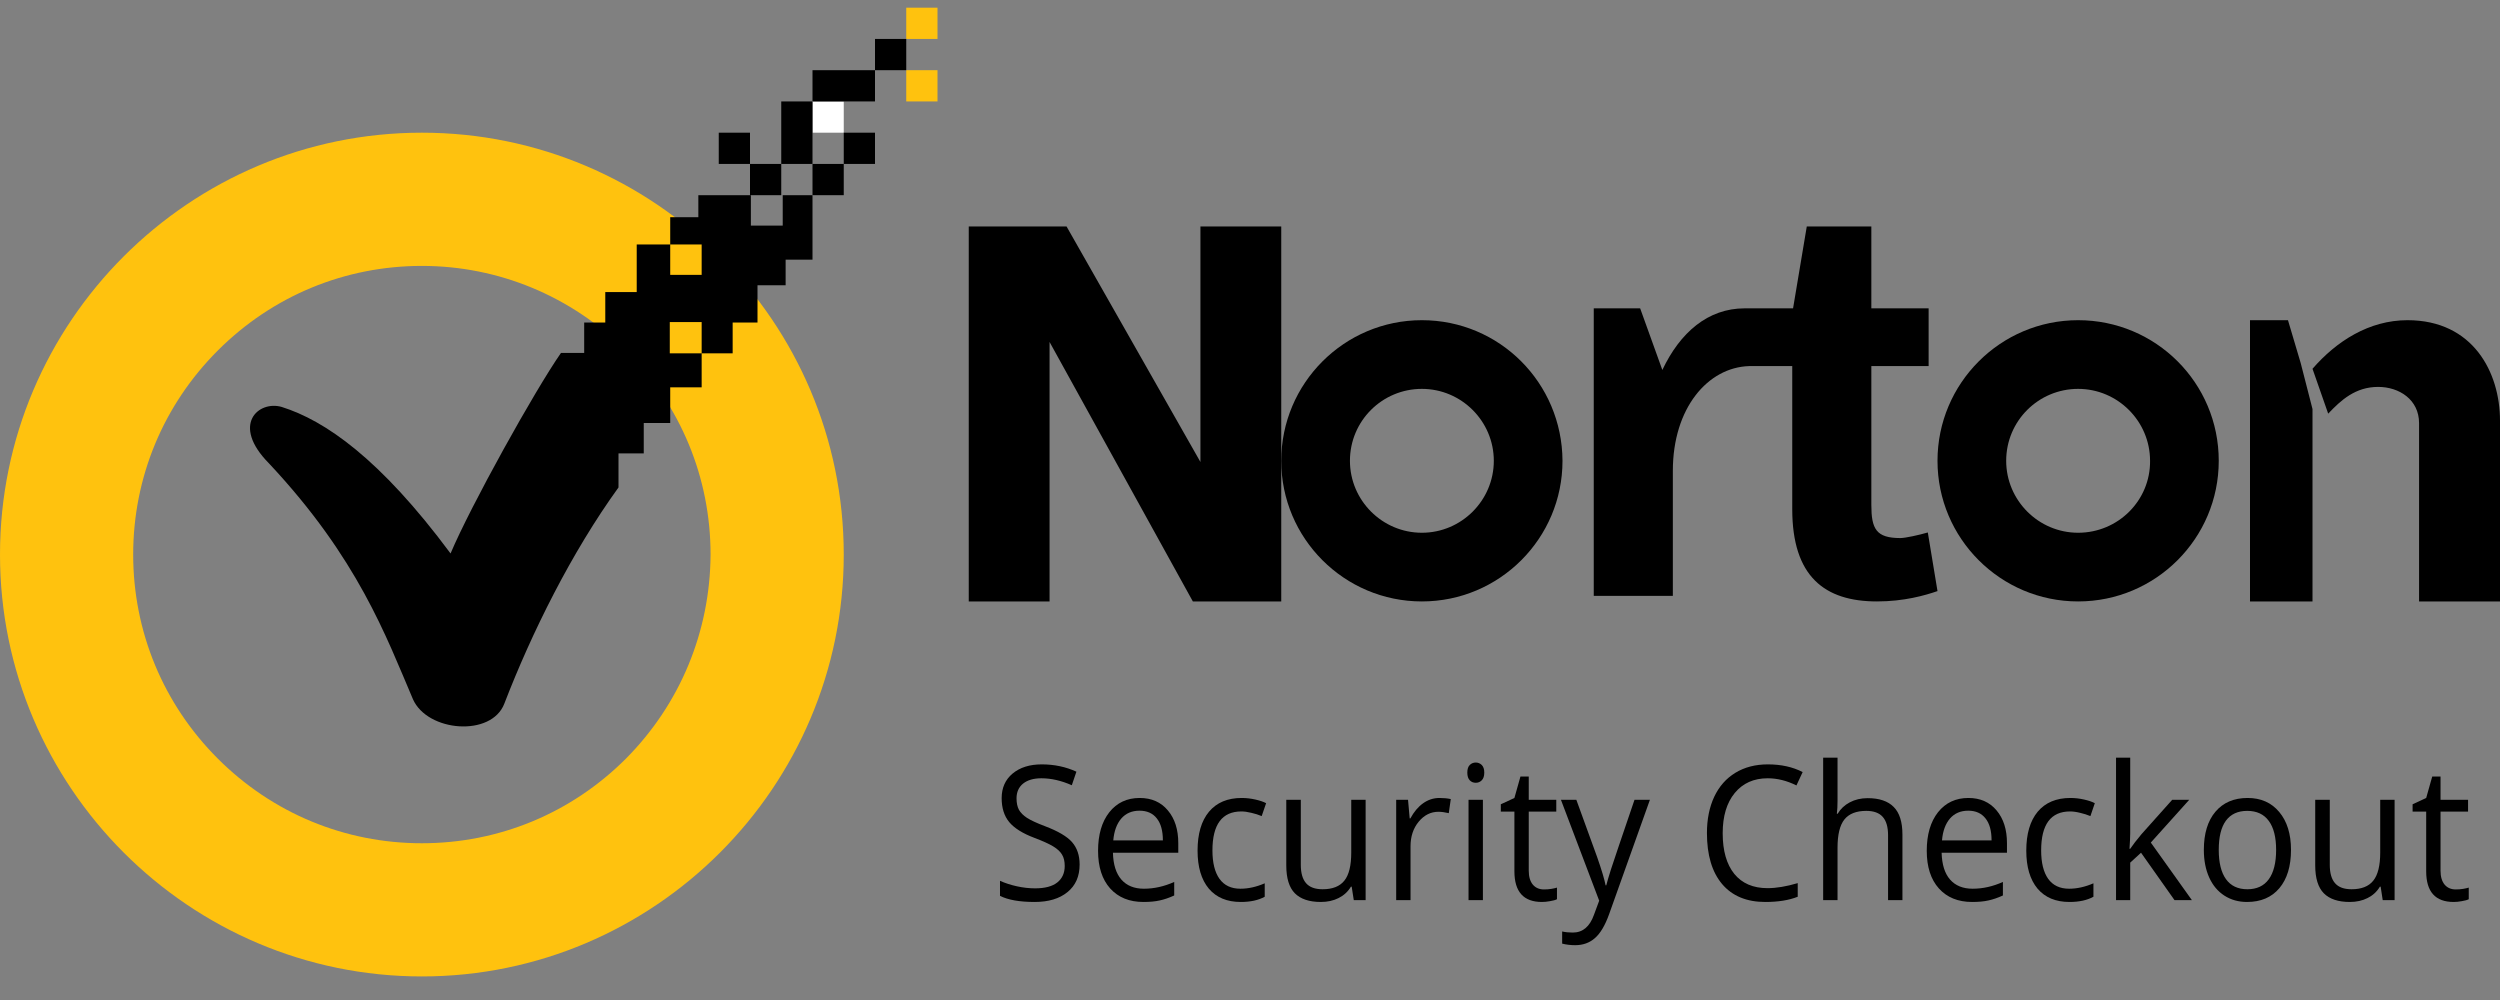 <svg width="80" height="32" viewBox="0 0 80 32" fill="none" xmlns="http://www.w3.org/2000/svg">
<rect x="0" y="0" width="80" height="32" fill="#808080" stroke="none"/>
<path d="M66.5 17.048C65.233 17.048 64.198 16.013 64.198 14.746C64.198 13.466 65.233 12.444 66.5 12.444C67.767 12.444 68.802 13.479 68.802 14.746C68.815 16.013 67.78 17.048 66.5 17.048ZM66.5 10.246C64.017 10.246 62 12.263 62 14.746C62 17.229 64.017 19.246 66.5 19.246C68.983 19.246 71 17.229 71 14.746C71 12.25 68.983 10.246 66.5 10.246Z" fill="black"/>
<path d="M45.5 17.048C44.233 17.048 43.198 16.013 43.198 14.746C43.198 13.466 44.233 12.444 45.5 12.444C46.767 12.444 47.802 13.479 47.802 14.746C47.802 16.013 46.767 17.048 45.5 17.048ZM45.5 10.246C43.017 10.246 41 12.263 41 14.746C41 17.229 43.017 19.246 45.5 19.246C47.983 19.246 50 17.229 50 14.746C49.987 12.25 47.983 10.246 45.5 10.246Z" fill="black"/>
<path d="M61.69 17.039C61.406 17.122 60.967 17.218 60.812 17.218C60.038 17.218 59.883 16.929 59.883 16.156V11.715H61.716V9.867H59.883V7.246H57.817L57.378 9.867H55.829C54.654 9.867 53.763 10.639 53.195 11.839L52.485 9.867H51V19.067H53.531V15.067C53.531 13.053 54.654 11.756 55.971 11.715H57.352V16.294C57.352 18.446 58.385 19.246 60.063 19.246C60.928 19.246 61.6 19.053 62 18.915L61.69 17.039Z" fill="black"/>
<path d="M74 13.089V19.246H72V10.246H73.215L73.623 11.62" fill="black"/>
<path d="M74 11.801C74.766 10.918 75.811 10.246 77.04 10.246C79.141 10.246 80 11.92 80 13.461V19.246H77.41V13.54C77.41 12.789 76.775 12.381 76.101 12.381C75.374 12.381 74.912 12.803 74.502 13.237" fill="black"/>
<path d="M31 7.246H34.129L38.414 14.784V7.246H41V19.246H38.171L33.586 10.943V19.246H31V7.246Z" fill="black"/>
<path d="M13.5 8.509C11.038 8.509 8.719 9.467 6.97 11.216C5.221 12.965 4.262 15.284 4.262 17.746C4.262 20.208 5.221 22.527 6.97 24.276C8.719 26.025 11.038 26.984 13.5 26.984C15.962 26.984 18.281 26.025 20.03 24.276C21.766 22.527 22.725 20.208 22.738 17.746C22.738 15.284 21.779 12.965 20.03 11.216C18.281 9.48 15.962 8.509 13.5 8.509ZM13.5 31.246C6.063 31.246 0 25.183 0 17.746C0 10.296 6.063 4.246 13.5 4.246C20.937 4.246 27 10.296 27 17.746C27 25.183 20.937 31.246 13.5 31.246Z" fill="#FFC20E"/>
<path d="M30 2.246H29V3.246H30V2.246Z" fill="#FFC20E"/>
<path d="M30 0.246H29V1.246H30V0.246Z" fill="#FFC20E"/>
<path d="M27 3.246H26V4.246H27V3.246Z" fill="white"/>
<path d="M25 5.246H24V6.246H25V5.246Z" fill="black"/>
<path d="M28 4.246H27V5.246H28V4.246Z" fill="black"/>
<path d="M24 4.246H23V5.246H24V4.246Z" fill="black"/>
<path d="M27 5.246H26V6.246H27V5.246Z" fill="black"/>
<path d="M29 1.246H28V2.246H29V1.246Z" fill="black"/>
<path d="M28 2.246H26V3.246H28V2.246Z" fill="black"/>
<path d="M26 3.246H25V5.246H26V3.246Z" fill="black"/>
<path d="M25.047 6.246V7.22H24.028V6.246H22.347V6.951H21.447V7.822H22.453V8.795H21.447V7.822H20.375V9.346H19.369V10.32H18.694V11.293H17.952C17.119 12.485 15.054 16.2 14.418 17.711C12.155 14.662 10.395 13.458 9.018 13.023C8.277 12.805 7.377 13.586 8.608 14.829C11.454 17.865 12.354 20.363 13.214 22.374C13.677 23.424 15.729 23.591 16.139 22.515C17.013 20.248 18.283 17.686 19.792 15.598V14.509H20.6V13.535H21.447V12.395H22.453V11.306H21.433V10.307H22.453V11.306H23.445V10.32H24.24V9.128H25.14V8.309H26V6.246H25.047Z" fill="black"/>
<path d="M34.548 27.665C34.548 28.042 34.419 28.336 34.16 28.547C33.902 28.758 33.551 28.863 33.108 28.863C32.628 28.863 32.258 28.798 32 28.667V28.186C32.166 28.261 32.347 28.319 32.543 28.362C32.739 28.405 32.932 28.427 33.124 28.427C33.438 28.427 33.675 28.364 33.833 28.239C33.992 28.112 34.071 27.936 34.071 27.712C34.071 27.564 34.043 27.442 33.986 27.349C33.93 27.253 33.836 27.165 33.703 27.085C33.572 27.005 33.372 26.914 33.102 26.812C32.725 26.67 32.456 26.501 32.294 26.306C32.133 26.11 32.053 25.855 32.053 25.541C32.053 25.211 32.17 24.948 32.404 24.753C32.639 24.558 32.949 24.46 33.335 24.46C33.737 24.46 34.107 24.538 34.445 24.694L34.298 25.128C33.964 24.98 33.639 24.905 33.324 24.905C33.075 24.905 32.88 24.962 32.739 25.075C32.599 25.189 32.529 25.346 32.529 25.547C32.529 25.695 32.555 25.817 32.606 25.913C32.658 26.007 32.745 26.094 32.867 26.174C32.99 26.252 33.179 26.339 33.432 26.435C33.856 26.595 34.148 26.767 34.307 26.95C34.467 27.134 34.548 27.372 34.548 27.665Z" fill="black"/>
<path d="M36.589 28.863C36.14 28.863 35.786 28.719 35.525 28.43C35.267 28.141 35.138 27.739 35.138 27.226C35.138 26.708 35.258 26.297 35.498 25.992C35.739 25.688 36.063 25.535 36.47 25.535C36.85 25.535 37.151 25.668 37.372 25.934C37.594 26.197 37.705 26.546 37.705 26.98V27.287H35.614C35.623 27.664 35.713 27.95 35.883 28.145C36.054 28.341 36.295 28.439 36.605 28.439C36.932 28.439 37.255 28.366 37.575 28.222V28.655C37.412 28.73 37.258 28.782 37.112 28.814C36.968 28.847 36.794 28.863 36.589 28.863ZM36.464 25.942C36.22 25.942 36.026 26.026 35.88 26.194C35.736 26.362 35.651 26.595 35.625 26.892H37.212C37.212 26.585 37.147 26.351 37.018 26.189C36.889 26.024 36.704 25.942 36.464 25.942Z" fill="black"/>
<path d="M39.704 28.863C39.265 28.863 38.924 28.721 38.682 28.436C38.442 28.148 38.322 27.743 38.322 27.22C38.322 26.683 38.444 26.268 38.688 25.975C38.933 25.682 39.282 25.535 39.735 25.535C39.88 25.535 40.026 25.552 40.172 25.585C40.318 25.618 40.432 25.657 40.516 25.702L40.374 26.115C40.273 26.072 40.162 26.037 40.042 26.01C39.922 25.98 39.816 25.966 39.724 25.966C39.107 25.966 38.798 26.382 38.798 27.214C38.798 27.608 38.873 27.911 39.023 28.122C39.174 28.333 39.398 28.439 39.693 28.439C39.946 28.439 40.205 28.381 40.471 28.266V28.696C40.268 28.808 40.012 28.863 39.704 28.863Z" fill="black"/>
<path d="M41.626 25.594V27.677C41.626 27.939 41.682 28.134 41.795 28.263C41.907 28.392 42.084 28.456 42.324 28.456C42.641 28.456 42.873 28.364 43.019 28.181C43.167 27.997 43.24 27.697 43.24 27.281V25.594H43.7V28.805H43.321L43.254 28.374H43.229C43.135 28.532 43.004 28.653 42.836 28.737C42.67 28.821 42.48 28.863 42.266 28.863C41.896 28.863 41.62 28.77 41.435 28.585C41.252 28.399 41.161 28.102 41.161 27.694V25.594H41.626Z" fill="black"/>
<path d="M46.062 25.535C46.197 25.535 46.318 25.547 46.425 25.57L46.361 26.021C46.236 25.992 46.125 25.977 46.029 25.977C45.784 25.977 45.573 26.083 45.398 26.294C45.224 26.505 45.137 26.768 45.137 27.082V28.805H44.678V25.594H45.057L45.11 26.189H45.132C45.245 25.98 45.38 25.818 45.539 25.705C45.698 25.592 45.872 25.535 46.062 25.535Z" fill="black"/>
<path d="M47.453 28.805H46.993V25.594H47.453V28.805ZM46.954 24.724C46.954 24.612 46.98 24.531 47.032 24.48C47.083 24.428 47.148 24.401 47.225 24.401C47.299 24.401 47.363 24.428 47.416 24.48C47.47 24.533 47.497 24.614 47.497 24.724C47.497 24.833 47.47 24.915 47.416 24.97C47.363 25.023 47.299 25.049 47.225 25.049C47.148 25.049 47.083 25.023 47.032 24.97C46.98 24.915 46.954 24.833 46.954 24.724Z" fill="black"/>
<path d="M49.408 28.462C49.489 28.462 49.567 28.456 49.643 28.444C49.719 28.431 49.779 28.417 49.823 28.403V28.775C49.773 28.801 49.699 28.821 49.602 28.837C49.505 28.855 49.419 28.863 49.341 28.863C48.754 28.863 48.461 28.536 48.461 27.882V25.972H48.026V25.737L48.461 25.535L48.654 24.85H48.92V25.594H49.801V25.972H48.92V27.861C48.92 28.055 48.964 28.203 49.05 28.307C49.137 28.41 49.256 28.462 49.408 28.462Z" fill="black"/>
<path d="M49.95 25.594H50.443L51.108 27.425C51.254 27.843 51.344 28.145 51.379 28.33H51.401C51.425 28.23 51.475 28.061 51.551 27.82C51.629 27.578 51.88 26.836 52.304 25.594H52.797L51.493 29.25C51.364 29.611 51.212 29.867 51.039 30.018C50.867 30.17 50.656 30.246 50.404 30.246C50.264 30.246 50.126 30.23 49.989 30.196V29.807C50.091 29.83 50.204 29.842 50.33 29.842C50.645 29.842 50.871 29.654 51.005 29.279L51.174 28.822L49.95 25.594Z" fill="black"/>
<path d="M56.566 24.905C56.121 24.905 55.77 25.062 55.511 25.377C55.255 25.689 55.126 26.118 55.126 26.663C55.126 27.224 55.25 27.657 55.497 27.964C55.746 28.269 56.101 28.421 56.561 28.421C56.843 28.421 57.165 28.367 57.527 28.26V28.696C57.246 28.808 56.9 28.863 56.489 28.863C55.892 28.863 55.432 28.672 55.107 28.289C54.784 27.906 54.622 27.362 54.622 26.657C54.622 26.216 54.7 25.829 54.855 25.497C55.012 25.165 55.237 24.909 55.531 24.73C55.826 24.55 56.173 24.46 56.572 24.46C56.996 24.46 57.367 24.542 57.685 24.706L57.486 25.134C57.179 24.981 56.873 24.905 56.566 24.905Z" fill="black"/>
<path d="M60.418 28.805V26.727C60.418 26.466 60.362 26.27 60.249 26.142C60.137 26.013 59.96 25.948 59.72 25.948C59.401 25.948 59.167 26.04 59.02 26.224C58.874 26.407 58.801 26.708 58.801 27.126V28.805H58.341V24.246H58.801V25.626C58.801 25.792 58.794 25.93 58.779 26.039H58.806C58.897 25.885 59.025 25.764 59.191 25.676C59.359 25.586 59.55 25.541 59.765 25.541C60.136 25.541 60.414 25.635 60.598 25.822C60.785 26.008 60.878 26.304 60.878 26.71V28.805H60.418Z" fill="black"/>
<path d="M63.107 28.863C62.659 28.863 62.304 28.719 62.044 28.43C61.785 28.141 61.656 27.739 61.656 27.226C61.656 26.708 61.776 26.297 62.016 25.992C62.258 25.688 62.582 25.535 62.988 25.535C63.368 25.535 63.669 25.668 63.891 25.934C64.112 26.197 64.223 26.546 64.223 26.98V27.287H62.132C62.142 27.664 62.231 27.95 62.401 28.145C62.573 28.341 62.814 28.439 63.124 28.439C63.451 28.439 63.774 28.366 64.093 28.222V28.655C63.931 28.73 63.776 28.782 63.631 28.814C63.487 28.847 63.312 28.863 63.107 28.863ZM62.983 25.942C62.739 25.942 62.544 26.026 62.398 26.194C62.254 26.362 62.169 26.595 62.144 26.892H63.73C63.73 26.585 63.666 26.351 63.536 26.189C63.407 26.024 63.223 25.942 62.983 25.942Z" fill="black"/>
<path d="M66.223 28.863C65.783 28.863 65.443 28.721 65.201 28.436C64.961 28.148 64.841 27.743 64.841 27.22C64.841 26.683 64.963 26.268 65.206 25.975C65.452 25.682 65.801 25.535 66.253 25.535C66.399 25.535 66.545 25.552 66.691 25.585C66.837 25.618 66.951 25.657 67.034 25.702L66.893 26.115C66.791 26.072 66.68 26.037 66.561 26.01C66.441 25.98 66.334 25.966 66.242 25.966C65.625 25.966 65.317 26.382 65.317 27.214C65.317 27.608 65.392 27.911 65.541 28.122C65.693 28.333 65.916 28.439 66.212 28.439C66.464 28.439 66.724 28.381 66.99 28.266V28.696C66.787 28.808 66.531 28.863 66.223 28.863Z" fill="black"/>
<path d="M68.167 27.161C68.246 27.042 68.367 26.886 68.529 26.692L69.51 25.594H70.055L68.826 26.962L70.141 28.805H69.585L68.513 27.287L68.167 27.604V28.805H67.713V24.246H68.167V26.663C68.167 26.77 68.159 26.936 68.144 27.161H68.167Z" fill="black"/>
<path d="M73.312 27.196C73.312 27.72 73.187 28.129 72.938 28.424C72.689 28.717 72.344 28.863 71.905 28.863C71.634 28.863 71.393 28.796 71.182 28.661C70.972 28.526 70.809 28.333 70.695 28.081C70.581 27.829 70.523 27.534 70.523 27.196C70.523 26.673 70.647 26.266 70.894 25.975C71.142 25.682 71.485 25.535 71.924 25.535C72.349 25.535 72.686 25.685 72.935 25.983C73.186 26.282 73.312 26.686 73.312 27.196ZM71 27.196C71 27.606 71.077 27.919 71.232 28.134C71.387 28.349 71.615 28.456 71.916 28.456C72.217 28.456 72.445 28.35 72.6 28.137C72.757 27.922 72.836 27.608 72.836 27.196C72.836 26.788 72.757 26.479 72.6 26.268C72.445 26.055 72.215 25.948 71.911 25.948C71.61 25.948 71.383 26.053 71.229 26.262C71.076 26.471 71 26.782 71 27.196Z" fill="black"/>
<path d="M74.553 25.594V27.677C74.553 27.939 74.609 28.134 74.722 28.263C74.834 28.392 75.01 28.456 75.25 28.456C75.568 28.456 75.8 28.364 75.945 28.181C76.093 27.997 76.167 27.697 76.167 27.281V25.594H76.627V28.805H76.247L76.181 28.374H76.156C76.062 28.532 75.931 28.653 75.763 28.737C75.597 28.821 75.406 28.863 75.192 28.863C74.823 28.863 74.546 28.77 74.362 28.585C74.179 28.399 74.087 28.102 74.087 27.694V25.594H74.553Z" fill="black"/>
<path d="M78.585 28.462C78.666 28.462 78.744 28.456 78.82 28.444C78.896 28.431 78.956 28.417 79 28.403V28.775C78.95 28.801 78.876 28.821 78.778 28.837C78.683 28.855 78.596 28.863 78.518 28.863C77.931 28.863 77.638 28.536 77.638 27.882V25.972H77.203V25.737L77.638 25.535L77.831 24.85H78.097V25.594H78.978V25.972H78.097V27.861C78.097 28.055 78.141 28.203 78.227 28.307C78.314 28.41 78.433 28.462 78.585 28.462Z" fill="black"/>
</svg>
